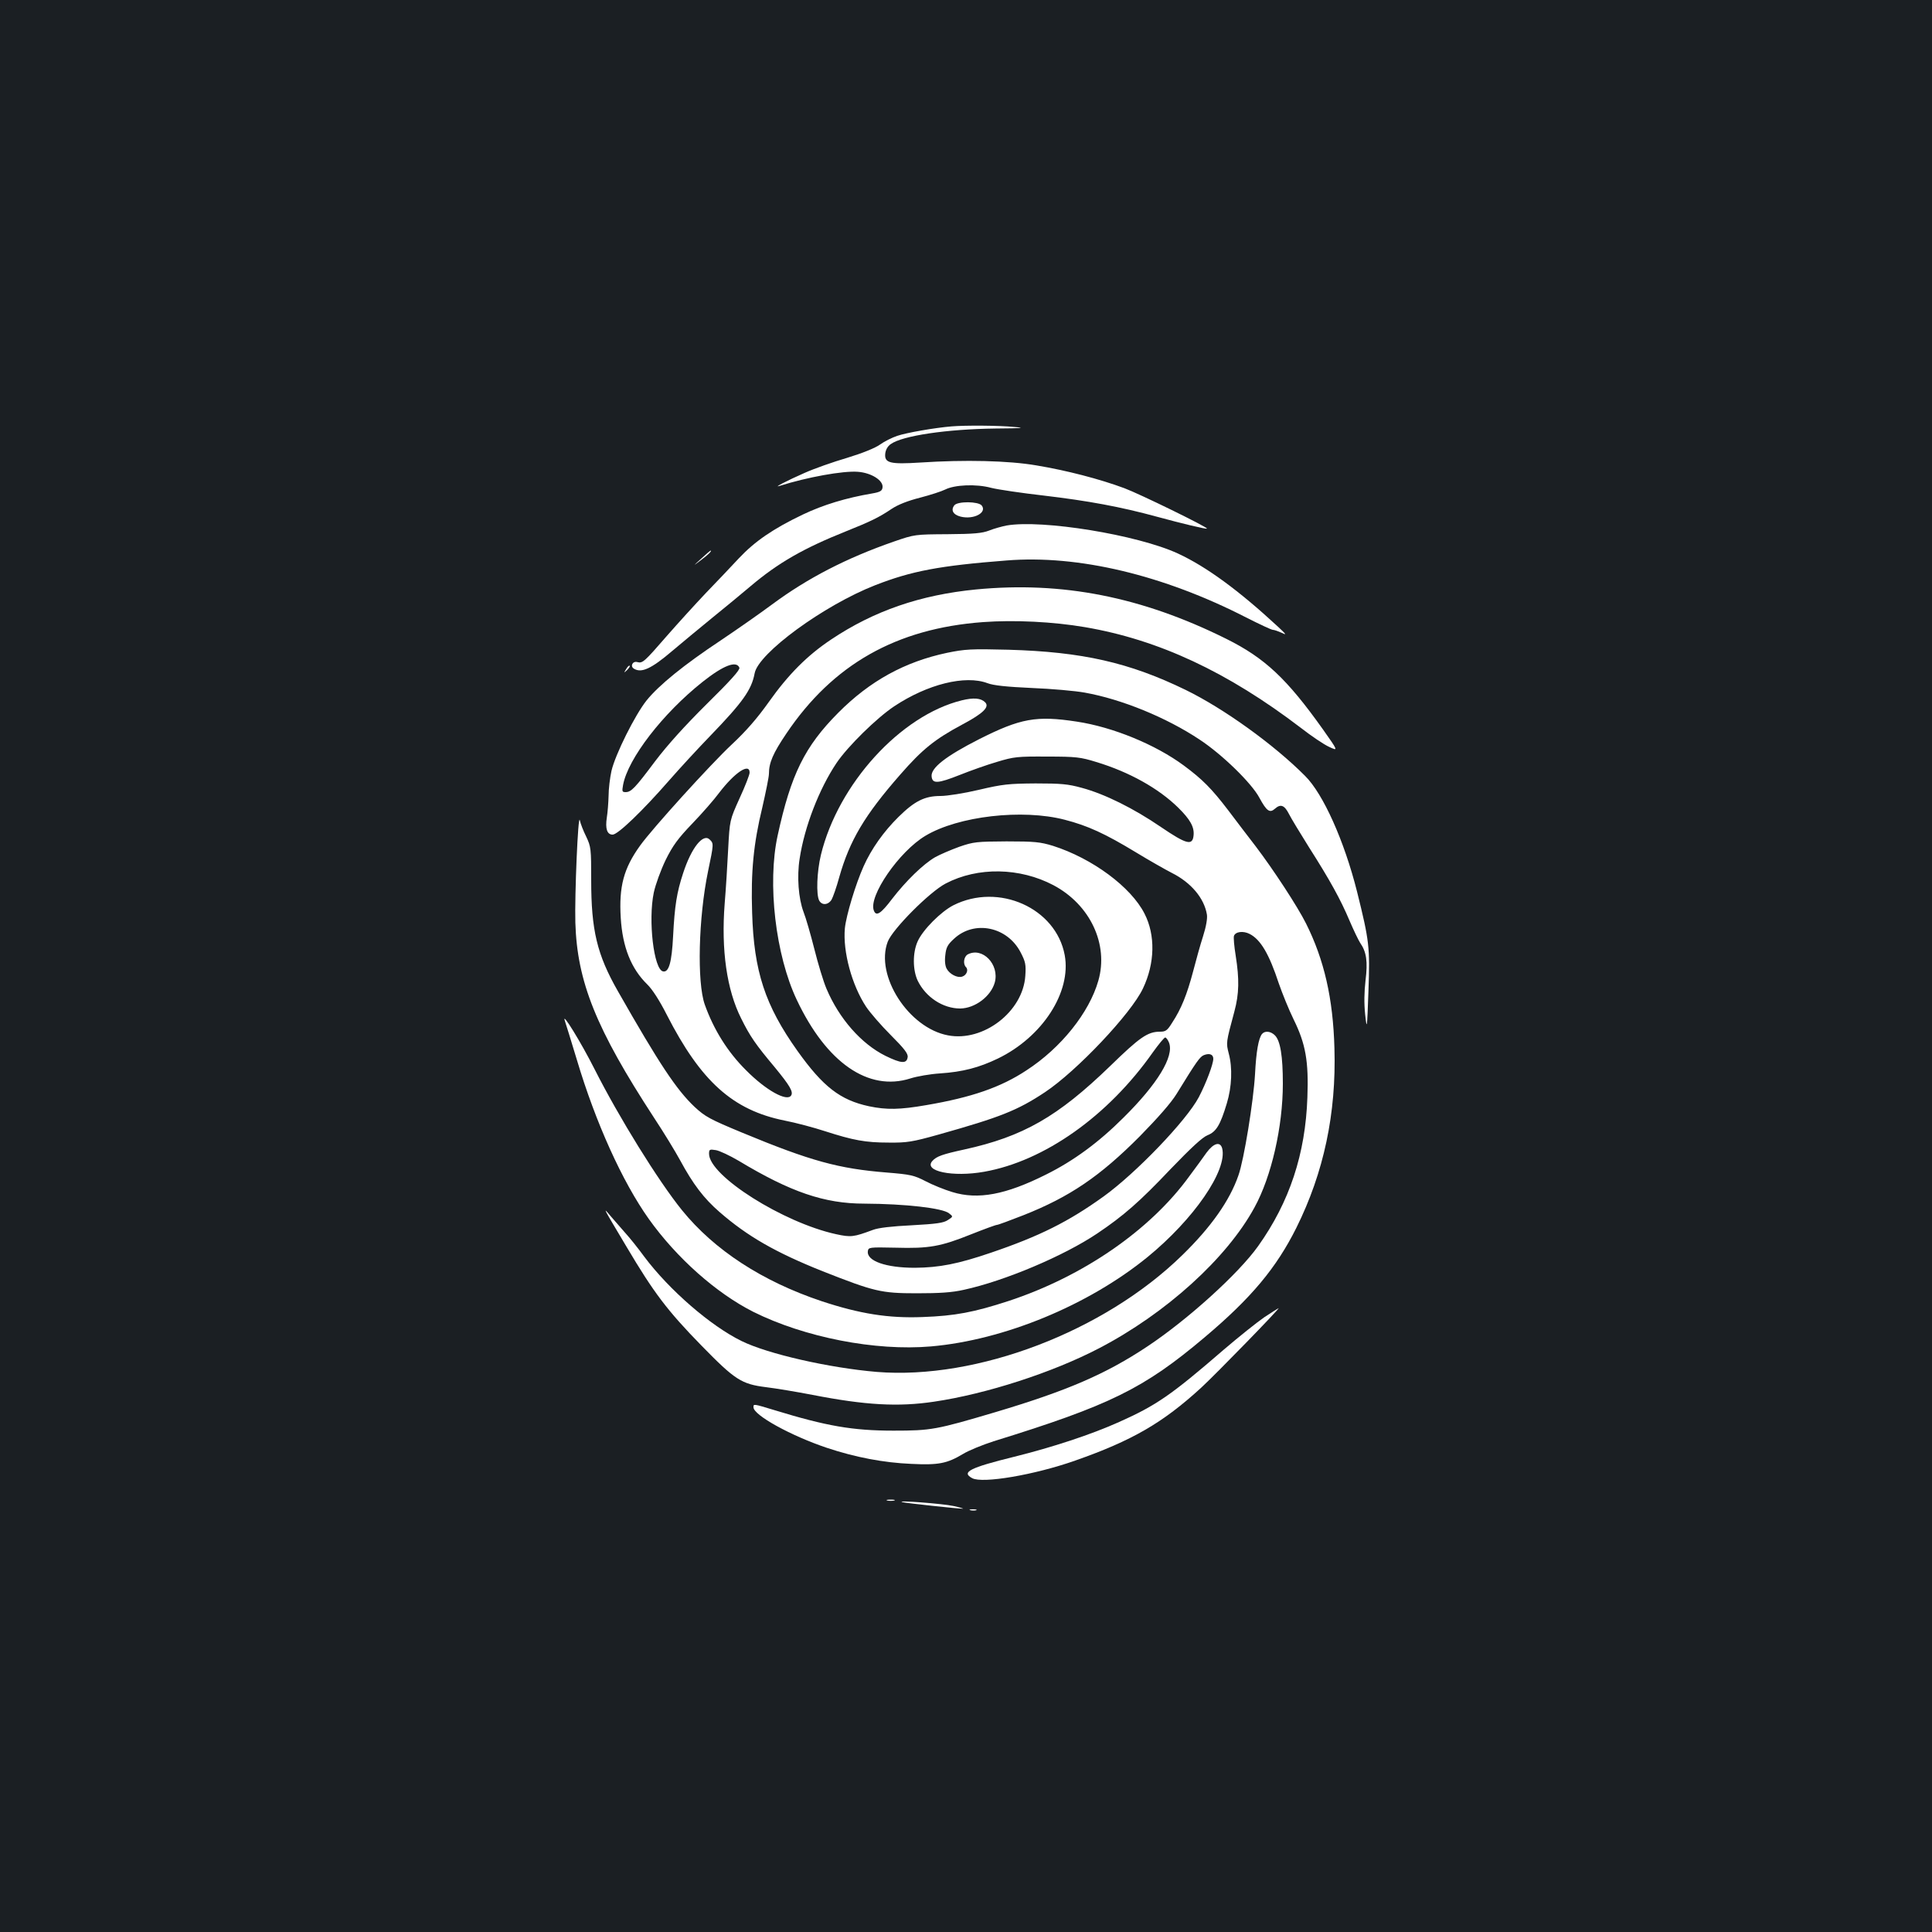 <?xml version="1.0" standalone="no"?>
<!DOCTYPE svg PUBLIC "-//W3C//DTD SVG 20010904//EN"
 "http://www.w3.org/TR/2001/REC-SVG-20010904/DTD/svg10.dtd">
<svg version="1.0" xmlns="http://www.w3.org/2000/svg"
 width="1000pt" height="1000pt" viewBox="0 0 1000 1000"
 preserveAspectRatio="xMidYMid meet">
<rect width="100%" height="100%" fill="#1b1f23"/>
<g transform="translate(0,1000) scale(0.1,-0.1)"
fill="#ffffff" stroke="none">
<path d="M4925 7793 c-86 -7 -235 -33 -281 -49 -27 -9 -67 -29 -89 -45 -25
-18 -92 -45 -171 -69 -72 -21 -171 -56 -220 -78 -89 -39 -166 -79 -129 -67
142 45 329 79 405 73 70 -5 133 -45 128 -81 -2 -18 -13 -24 -53 -31 -136 -23
-254 -59 -359 -109 -155 -74 -249 -139 -331 -226 -38 -41 -115 -122 -171 -180
-55 -58 -146 -158 -201 -221 -119 -137 -127 -144 -154 -137 -24 7 -39 -21 -18
-34 39 -24 90 -1 200 93 46 39 138 115 204 169 66 53 156 128 200 165 143 121
274 196 494 284 125 50 171 72 236 116 33 22 84 42 147 58 54 14 112 33 130
42 49 25 161 30 238 9 36 -9 158 -27 272 -40 229 -27 398 -58 588 -110 125
-34 253 -65 257 -61 7 6 -349 180 -427 209 -129 48 -299 92 -455 118 -145 25
-372 30 -600 15 -158 -10 -188 -3 -183 46 2 19 12 38 28 49 60 44 292 78 543
81 139 1 158 3 97 8 -78 8 -255 9 -325 3z"/>
<path d="M4940 7385 c-20 -25 -7 -49 32 -59 68 -17 139 21 109 58 -18 21 -123
22 -141 1z"/>
<path d="M5210 7280 c-25 -5 -65 -16 -90 -26 -36 -14 -79 -18 -215 -19 -169
-1 -171 -1 -278 -38 -245 -85 -448 -190 -630 -325 -62 -46 -182 -130 -267
-187 -190 -126 -319 -231 -383 -310 -60 -75 -162 -279 -182 -365 -8 -36 -15
-94 -15 -130 -1 -36 -5 -86 -9 -111 -9 -58 1 -89 30 -89 27 0 154 122 292 280
55 63 151 167 212 230 169 175 215 239 231 325 19 104 358 352 624 456 187 73
331 101 680 128 370 30 811 -75 1240 -295 69 -35 131 -64 138 -64 7 0 27 -7
45 -15 28 -14 26 -10 -18 31 -203 188 -371 311 -518 379 -210 97 -703 177
-887 145z m-1383 -736 c4 -11 -45 -66 -168 -187 -116 -115 -205 -214 -268
-297 -104 -139 -124 -160 -153 -160 -18 0 -19 4 -13 37 25 136 205 370 412
534 107 85 175 111 190 73z"/>
<path d="M3630 7109 c-45 -41 -45 -41 -3 -9 38 28 60 50 51 50 -2 0 -23 -18
-48 -41z"/>
<path d="M5052 6949 c-288 -28 -529 -111 -750 -259 -123 -82 -221 -180 -323
-324 -59 -83 -116 -149 -192 -220 -110 -103 -412 -436 -474 -523 -85 -118
-110 -212 -100 -374 9 -151 54 -263 137 -344 26 -25 64 -84 101 -157 177 -346
342 -494 610 -548 57 -11 151 -36 209 -55 146 -47 209 -59 330 -59 94 -1 121
3 260 42 316 89 406 124 549 219 164 109 446 407 507 537 62 130 65 276 8 387
-70 138 -270 286 -474 351 -66 20 -94 23 -240 23 -154 -1 -170 -2 -245 -28
-44 -16 -100 -40 -125 -54 -62 -36 -151 -123 -222 -215 -59 -78 -83 -93 -95
-61 -29 74 131 306 267 387 170 102 502 140 721 83 120 -31 209 -72 369 -169
69 -42 152 -89 185 -106 100 -50 168 -131 182 -216 3 -20 -4 -62 -20 -112 -14
-43 -37 -126 -52 -184 -31 -117 -61 -192 -107 -262 -26 -42 -34 -48 -64 -48
-64 0 -105 -29 -258 -178 -271 -262 -450 -365 -756 -432 -110 -24 -143 -35
-164 -59 -48 -53 105 -85 268 -56 311 55 641 288 873 618 30 42 59 77 64 77 5
0 14 -12 20 -27 27 -71 -60 -214 -236 -388 -128 -128 -259 -224 -400 -294
-209 -105 -353 -132 -486 -91 -40 12 -102 37 -138 56 -60 31 -78 35 -201 45
-249 20 -393 59 -750 207 -166 69 -190 82 -245 133 -94 89 -183 223 -397 599
-108 189 -138 316 -138 574 0 164 -1 173 -26 226 -15 30 -30 69 -33 85 -9 36
-27 -389 -23 -530 9 -306 107 -550 407 -1010 51 -77 111 -176 135 -220 67
-124 123 -198 205 -269 144 -125 288 -208 533 -306 267 -105 302 -114 487
-114 119 0 182 4 244 18 211 46 517 175 691 292 135 91 217 162 379 333 107
111 164 164 191 175 45 18 66 52 100 165 26 86 30 184 10 258 -14 56 -15 54
29 217 25 93 26 168 7 289 -8 49 -12 95 -9 103 8 22 48 27 81 10 57 -29 101
-104 151 -256 18 -52 52 -136 77 -187 62 -126 78 -216 71 -403 -10 -292 -92
-541 -255 -770 -102 -143 -364 -380 -573 -519 -215 -143 -414 -229 -786 -340
-307 -91 -333 -96 -528 -96 -213 0 -348 24 -616 106 -112 34 -109 33 -109 15
0 -41 195 -148 380 -210 147 -49 294 -77 437 -83 141 -7 185 2 267 51 31 19
103 48 159 66 601 186 777 272 1092 538 242 204 371 359 475 567 142 286 207
592 197 929 -7 258 -53 458 -147 646 -44 88 -169 279 -261 400 -36 47 -100
130 -141 185 -87 114 -135 162 -231 233 -146 108 -367 199 -554 227 -209 32
-291 17 -505 -91 -173 -88 -251 -149 -246 -193 4 -39 32 -37 146 8 55 22 142
53 194 68 86 26 105 28 258 27 150 0 173 -3 254 -28 172 -52 323 -137 424
-236 62 -61 84 -100 80 -143 -5 -56 -36 -48 -170 43 -139 95 -289 170 -408
202 -72 20 -108 23 -240 23 -138 -1 -170 -4 -293 -33 -76 -18 -165 -32 -199
-32 -82 0 -134 -26 -218 -109 -76 -75 -140 -165 -180 -255 -41 -91 -90 -253
-97 -321 -11 -120 36 -294 110 -406 20 -30 77 -96 127 -146 71 -71 91 -97 88
-115 -5 -35 -33 -33 -115 7 -125 62 -240 193 -305 347 -16 37 -44 130 -63 206
-19 75 -44 162 -56 192 -26 69 -35 183 -20 276 25 165 101 361 191 495 58 86
208 233 298 293 173 115 368 163 483 120 31 -12 99 -19 229 -25 102 -4 226
-15 275 -24 190 -34 421 -128 594 -243 117 -77 270 -226 310 -302 37 -68 53
-80 80 -56 29 26 49 19 72 -26 12 -24 59 -101 104 -173 109 -171 164 -271 210
-380 21 -49 46 -101 55 -115 33 -47 40 -97 28 -194 -7 -61 -8 -119 -2 -176 9
-83 10 -80 17 120 8 228 5 258 -59 515 -66 262 -175 506 -269 599 -161 162
-421 349 -618 445 -292 142 -535 197 -917 208 -194 5 -225 3 -318 -16 -218
-46 -399 -145 -563 -310 -174 -175 -245 -319 -314 -636 -54 -247 -11 -618 99
-850 154 -326 371 -476 588 -407 34 11 104 23 153 26 119 8 202 30 300 77 231
112 381 344 346 535 -45 244 -342 377 -577 258 -64 -33 -157 -126 -184 -186
-27 -59 -26 -149 0 -204 42 -86 131 -144 220 -144 77 1 159 63 179 135 25 93
-64 185 -140 145 -20 -11 -26 -49 -9 -66 14 -14 3 -42 -20 -49 -25 -8 -65 13
-80 41 -8 14 -11 41 -7 71 4 39 12 54 45 84 105 98 276 63 345 -71 25 -48 28
-63 24 -121 -12 -185 -217 -343 -400 -308 -204 38 -379 310 -312 485 25 65
217 258 300 301 166 87 384 83 558 -9 190 -101 286 -306 232 -494 -47 -165
-193 -348 -372 -464 -133 -88 -284 -140 -518 -180 -138 -24 -206 -25 -297 -6
-149 32 -238 101 -370 286 -168 236 -226 412 -235 716 -7 211 7 357 53 546 18
79 34 157 34 173 0 57 21 106 90 208 241 358 569 544 1018 577 162 12 363 2
527 -26 382 -65 739 -232 1119 -522 54 -42 119 -86 146 -98 47 -22 47 -22 -32
90 -187 263 -301 370 -500 469 -438 218 -850 299 -1296 256z m-1172 -948 c0
-11 -23 -70 -52 -133 -51 -113 -51 -113 -59 -263 -4 -82 -12 -209 -18 -281
-19 -241 11 -448 85 -595 46 -93 75 -135 174 -253 78 -95 97 -127 85 -146 -21
-34 -130 26 -233 130 -96 95 -168 211 -214 340 -41 115 -33 450 17 691 30 143
29 143 9 163 -34 35 -95 -41 -138 -173 -33 -100 -44 -169 -52 -326 -7 -137
-22 -189 -52 -183 -48 9 -78 265 -48 408 9 42 36 116 61 168 37 75 64 112 139
190 51 53 113 124 138 158 81 106 158 157 158 105z m2400 -1481 c0 -28 -37
-126 -75 -199 -64 -121 -325 -393 -493 -514 -181 -130 -330 -205 -583 -291
-170 -58 -267 -77 -394 -78 -149 0 -250 35 -243 86 3 20 6 21 143 18 174 -5
234 6 391 69 68 27 128 49 134 49 6 0 68 23 137 50 240 95 396 201 603 409 94
96 161 172 190 219 105 171 121 193 142 201 29 11 48 3 48 -19z m-2457 -528
c269 -162 444 -222 651 -222 211 -1 405 -23 438 -50 22 -17 22 -17 -6 -35 -22
-15 -60 -20 -186 -27 -103 -5 -174 -13 -202 -24 -100 -37 -113 -39 -191 -22
-274 60 -657 302 -657 416 0 23 3 24 35 19 19 -3 72 -28 118 -55z"/>
<path d="M3241 6537 c-13 -21 -12 -21 5 -5 10 10 16 20 13 22 -3 3 -11 -5 -18
-17z"/>
<path d="M4978 6375 c-317 -78 -640 -433 -729 -800 -21 -87 -25 -205 -9 -236
14 -26 46 -24 64 4 7 12 26 65 40 117 54 190 131 320 315 530 115 132 180 184
322 260 109 58 142 91 118 115 -22 22 -60 25 -121 10z"/>
<path d="M2924 4715 c4 -11 32 -102 62 -201 97 -325 235 -630 372 -823 144
-202 349 -384 541 -481 265 -132 631 -204 920 -179 379 33 814 213 1120 462
241 197 415 450 387 563 -10 37 -44 28 -81 -22 -16 -23 -56 -78 -89 -122 -202
-279 -550 -519 -936 -646 -178 -58 -276 -77 -445 -83 -177 -7 -325 17 -522 82
-308 103 -556 265 -723 471 -123 152 -326 480 -452 729 -70 139 -174 308 -154
250z"/>
<path d="M6532 4648 c-18 -23 -30 -90 -36 -208 -8 -139 -57 -443 -86 -524 -45
-130 -141 -267 -291 -413 -404 -395 -1062 -646 -1581 -604 -247 21 -564 93
-700 160 -161 79 -374 264 -503 436 -32 44 -77 100 -100 125 -22 25 -55 63
-74 85 -43 51 -44 53 83 -160 140 -236 210 -329 388 -511 173 -177 206 -198
333 -214 50 -6 158 -24 241 -40 272 -53 443 -63 629 -35 271 40 613 151 853
276 346 180 662 466 805 729 88 160 147 418 147 641 0 143 -13 222 -41 250
-22 22 -52 25 -67 7z"/>
<path d="M6544 3182 c-39 -27 -133 -102 -210 -168 -273 -236 -349 -288 -541
-374 -147 -66 -346 -131 -543 -180 -231 -57 -276 -80 -218 -111 53 -29 323 17
533 91 296 104 453 195 652 377 78 72 411 414 401 412 -1 0 -35 -21 -74 -47z"/>
<path d="M4593 2233 c9 -2 25 -2 35 0 9 3 1 5 -18 5 -19 0 -27 -2 -17 -5z"/>
<path d="M4670 2225 c17 -5 297 -35 314 -34 6 0 -16 7 -49 14 -54 12 -302 31
-265 20z"/>
<path d="M5023 2183 c9 -2 23 -2 30 0 6 3 -1 5 -18 5 -16 0 -22 -2 -12 -5z"/>
</g>
</svg>
